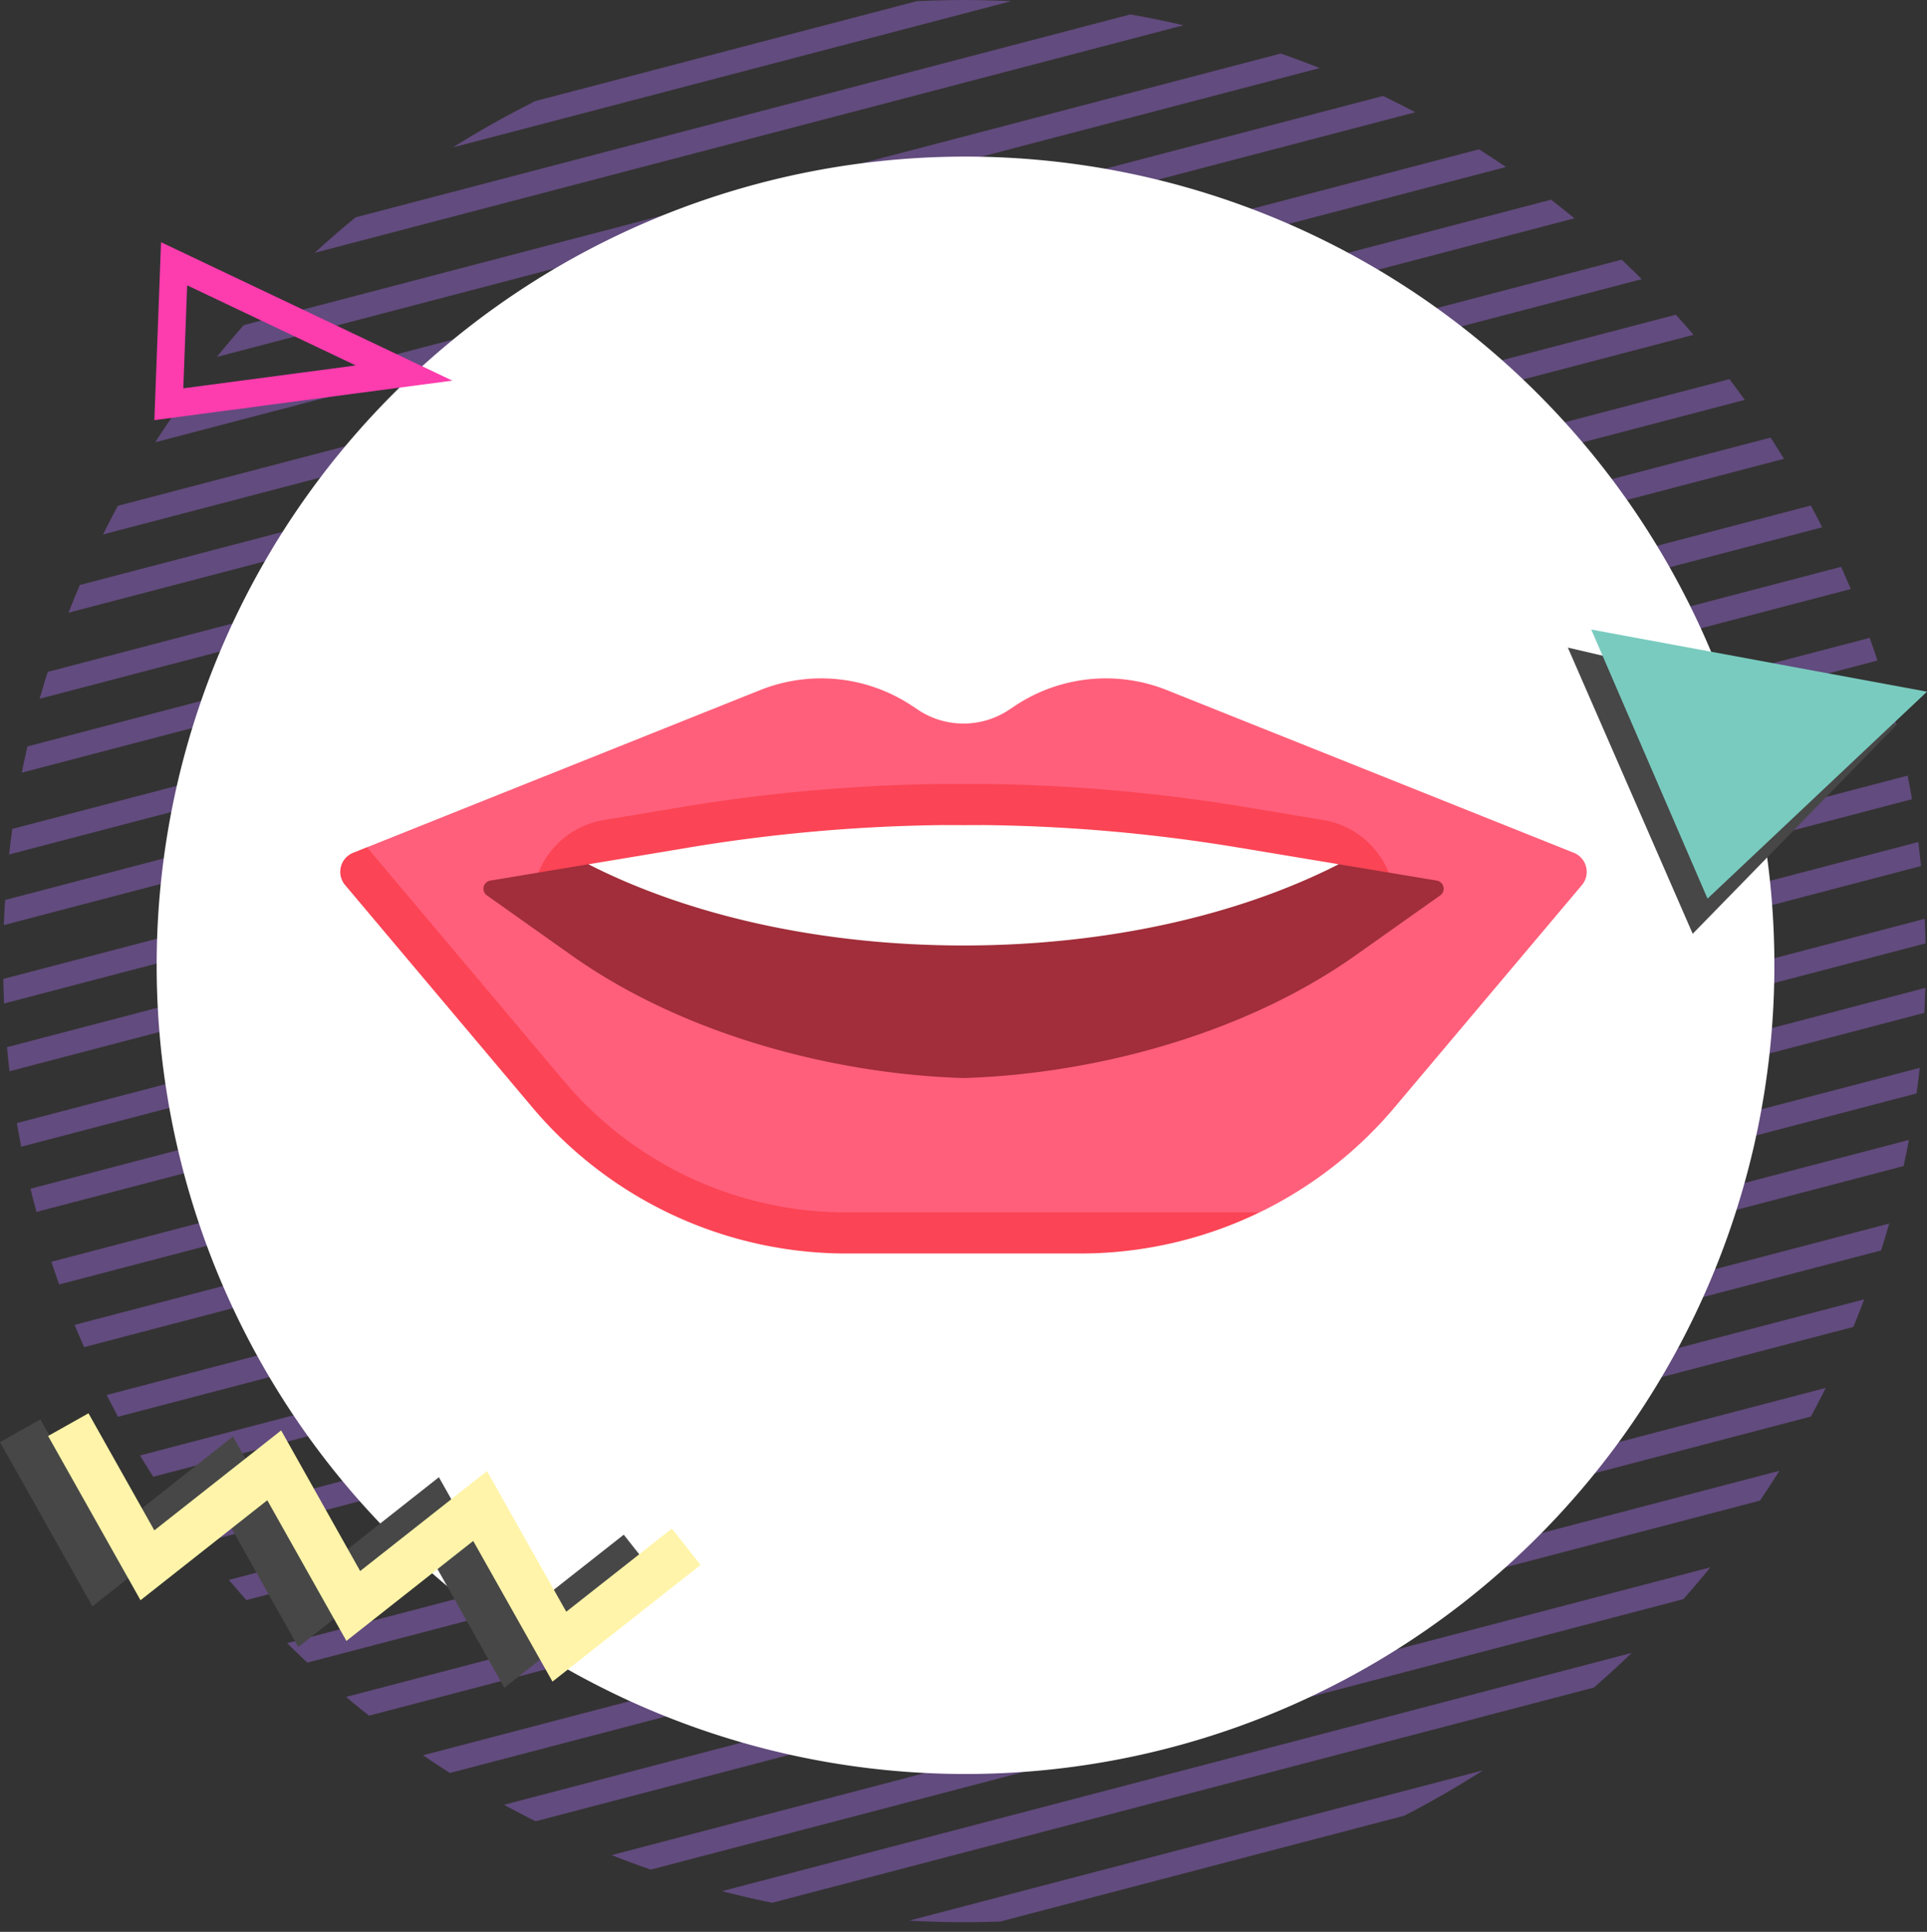 <svg xmlns="http://www.w3.org/2000/svg" xmlns:xlink="http://www.w3.org/1999/xlink" width="139.02" height="139.398" viewBox="0 0 139.02 139.398">
  <rect x="0" y="0" width="139.02" height="139.398" fill="#333333" stroke="none"/>
  <defs>
    <clipPath id="clip-path">
      <path id="Trazado_610742" data-name="Trazado 610742" d="M137.107,62.03a69.352,69.352,0,1,0,17.608-2.279,69.7,69.7,0,0,0-17.608,2.279" transform="translate(-85.163 -59.751)" fill="none" stroke="#624b7e" stroke-width="1"/>
    </clipPath>
  </defs>
  <g id="Grupo_1073780" data-name="Grupo 1073780" transform="translate(-322.49 -6391)">
    <g id="Grupo_1073730" data-name="Grupo 1073730" transform="translate(322.49 6391)">
      <g id="Grupo_1073704" data-name="Grupo 1073704">
        <g id="Grupo_1073463" data-name="Grupo 1073463" clip-path="url(#clip-path)">
          <line id="Línea_2945" data-name="Línea 2945" x1="164.179" y2="43.007" transform="translate(-30.339 -16.758)" fill="none" stroke="#624b7e" stroke-miterlimit="10" stroke-width="1.728"/>
          <line id="Línea_2946" data-name="Línea 2946" x1="164.178" y2="43.007" transform="translate(-27.739 -6.781)" fill="none" stroke="#624b7e" stroke-miterlimit="10" stroke-width="1.728"/>
          <line id="Línea_2947" data-name="Línea 2947" x1="164.178" y2="43.008" transform="translate(-25.139 3.196)" fill="none" stroke="#624b7e" stroke-miterlimit="10" stroke-width="1.728"/>
          <line id="Línea_2948" data-name="Línea 2948" x1="164.18" y2="43.008" transform="translate(-22.539 13.173)" fill="none" stroke="#624b7e" stroke-miterlimit="10" stroke-width="1.728"/>
          <line id="Línea_2949" data-name="Línea 2949" x1="164.178" y2="43.009" transform="translate(-19.939 23.151)" fill="none" stroke="#624b7e" stroke-miterlimit="10" stroke-width="1.728"/>
          <line id="Línea_2950" data-name="Línea 2950" x1="164.178" y2="43.008" transform="translate(-17.342 33.128)" fill="none" stroke="#624b7e" stroke-miterlimit="10" stroke-width="1.728"/>
          <line id="Línea_2951" data-name="Línea 2951" x1="164.179" y2="43.007" transform="translate(-14.741 43.106)" fill="none" stroke="#624b7e" stroke-miterlimit="10" stroke-width="1.728"/>
          <line id="Línea_2952" data-name="Línea 2952" x1="164.18" y2="43.007" transform="translate(-12.141 53.083)" fill="none" stroke="#624b7e" stroke-miterlimit="10" stroke-width="1.728"/>
          <line id="Línea_2953" data-name="Línea 2953" x1="164.178" y2="43.008" transform="translate(-9.542 63.06)" fill="none" stroke="#624b7e" stroke-miterlimit="10" stroke-width="1.728"/>
          <line id="Línea_2954" data-name="Línea 2954" x1="164.177" y2="43.007" transform="translate(-6.943 73.038)" fill="none" stroke="#624b7e" stroke-miterlimit="10" stroke-width="1.728"/>
          <line id="Línea_2955" data-name="Línea 2955" x1="164.178" y2="43.007" transform="translate(-4.343 83.016)" fill="none" stroke="#624b7e" stroke-miterlimit="10" stroke-width="1.728"/>
          <line id="Línea_2956" data-name="Línea 2956" x1="164.178" y2="43.006" transform="translate(-1.744 92.995)" fill="none" stroke="#624b7e" stroke-miterlimit="10" stroke-width="1.728"/>
          <line id="Línea_2957" data-name="Línea 2957" x1="164.18" y2="43.009" transform="translate(0.881 103.073)" fill="none" stroke="#624b7e" stroke-miterlimit="10" stroke-width="1.728"/>
          <line id="Línea_2958" data-name="Línea 2958" x1="164.179" y2="43.006" transform="translate(3.407 112.764)" fill="none" stroke="#624b7e" stroke-miterlimit="10" stroke-width="1.728"/>
          <line id="Línea_2959" data-name="Línea 2959" x1="164.179" y2="43.007" transform="translate(-31.72 -22.06)" fill="none" stroke="#624b7e" stroke-miterlimit="10" stroke-width="1.728"/>
          <line id="Línea_2960" data-name="Línea 2960" x1="164.178" y2="43.007" transform="translate(-29.12 -12.083)" fill="none" stroke="#624b7e" stroke-miterlimit="10" stroke-width="1.728"/>
          <line id="Línea_2961" data-name="Línea 2961" x1="164.178" y2="43.007" transform="translate(-26.521 -2.106)" fill="none" stroke="#624b7e" stroke-miterlimit="10" stroke-width="1.728"/>
          <line id="Línea_2962" data-name="Línea 2962" x1="164.18" y2="43.008" transform="translate(-23.921 7.872)" fill="none" stroke="#624b7e" stroke-miterlimit="10" stroke-width="1.728"/>
          <line id="Línea_2963" data-name="Línea 2963" x1="164.178" y2="43.008" transform="translate(-21.321 17.849)" fill="none" stroke="#624b7e" stroke-miterlimit="10" stroke-width="1.728"/>
          <line id="Línea_2964" data-name="Línea 2964" x1="164.178" y2="43.009" transform="translate(-18.723 27.826)" fill="none" stroke="#624b7e" stroke-miterlimit="10" stroke-width="1.728"/>
          <line id="Línea_2965" data-name="Línea 2965" x1="164.178" y2="43.006" transform="translate(-16.123 37.804)" fill="none" stroke="#624b7e" stroke-miterlimit="10" stroke-width="1.728"/>
          <line id="Línea_2966" data-name="Línea 2966" x1="164.18" y2="43.007" transform="translate(-13.523 47.781)" fill="none" stroke="#624b7e" stroke-miterlimit="10" stroke-width="1.728"/>
          <line id="Línea_2967" data-name="Línea 2967" x1="164.178" y2="43.007" transform="translate(-10.924 57.758)" fill="none" stroke="#624b7e" stroke-miterlimit="10" stroke-width="1.728"/>
          <line id="Línea_2968" data-name="Línea 2968" x1="164.177" y2="43.007" transform="translate(-8.325 67.736)" fill="none" stroke="#624b7e" stroke-miterlimit="10" stroke-width="1.728"/>
          <line id="Línea_2969" data-name="Línea 2969" x1="164.177" y2="43.006" transform="translate(-5.724 77.715)" fill="none" stroke="#624b7e" stroke-miterlimit="10" stroke-width="1.728"/>
          <line id="Línea_2970" data-name="Línea 2970" x1="164.178" y2="43.006" transform="translate(-3.125 87.692)" fill="none" stroke="#624b7e" stroke-miterlimit="10" stroke-width="1.728"/>
          <line id="Línea_2971" data-name="Línea 2971" x1="164.18" y2="43.008" transform="translate(-0.5 97.772)" fill="none" stroke="#624b7e" stroke-miterlimit="10" stroke-width="1.728"/>
          <line id="Línea_2972" data-name="Línea 2972" x1="164.178" y2="43.006" transform="translate(2.025 107.462)" fill="none" stroke="#624b7e" stroke-miterlimit="10" stroke-width="1.728"/>
        </g>
      </g>
      <g id="Grupo_1073705" data-name="Grupo 1073705" transform="translate(11.302 11.3)">
        <path id="Trazado_608385" data-name="Trazado 608385" d="M58.354,0A58.354,58.354,0,1,1,0,58.354,58.354,58.354,0,0,1,58.354,0Z" fill="#fff"/>
      </g>
      <g id="Grupo_1073706" data-name="Grupo 1073706" transform="translate(113.11 45.427)">
        <path id="Trazado_611008" data-name="Trazado 611008" d="M9.007,26.64,23.763,11.516,0,5.99Z" transform="translate(0 -4.687)" fill="#474747"/>
        <path id="Trazado_611009" data-name="Trazado 611009" d="M16.158,19.415,31.992,4.484,7.771,0Z" transform="translate(-6.082 0)" fill="#79cbbf"/>
      </g>
      <g id="Grupo_1073707" data-name="Grupo 1073707" transform="translate(0 101.98)">
        <path id="Trazado_610799" data-name="Trazado 610799" d="M0,2.961,6.668,14.811,15.812,7.6,21.52,17.747l9.148-7.213,5.72,10.15,10.683-8.418L45,9.641l-7.62,6L31.663,5.494l-9.145,7.211L16.809,2.557,7.665,9.77,2.912,1.323Z" transform="translate(0 -0.881)" fill="#474747"/>
        <path id="Trazado_610800" data-name="Trazado 610800" d="M13.3,0,10.387,1.638l6.667,11.851L26.2,6.276l5.708,10.149,9.148-7.214,5.719,10.15,10.684-8.418L55.389,8.319l-7.62,6L42.05,4.172,32.9,11.383,27.2,1.235,18.051,8.448Z" transform="translate(-6.917 0)" fill="#fff4a9"/>
      </g>
      <path id="Trazado_611010" data-name="Trazado 611010" d="M21.817,10.674,5.225,2.789l-.38,10.135Z" transform="translate(7.335 16.244)" fill="none" stroke="#fd3cae" stroke-miterlimit="10" stroke-width="2"/>
    </g>
    <g id="Grupo_1074722" data-name="Grupo 1074722" transform="translate(347.042 6302.1)">
      <path id="Trazado_612638" data-name="Trazado 612638" d="M94.327,150.436,64.978,138.7A11.854,11.854,0,0,0,54,139.839l-.414.276a5.927,5.927,0,0,1-6.575,0l-.414-.276A11.853,11.853,0,0,0,35.619,138.7L7.264,150.038l-.789,1.59,13.506,16.038a29.634,29.634,0,0,0,22.667,10.546H59.525l12.129-1.826A29.628,29.628,0,0,0,81.4,168.8L94.91,152.766a1.482,1.482,0,0,0-.583-2.33Z" transform="translate(-5.339)" fill="#ff5f7a"/>
      <path id="Trazado_612639" data-name="Trazado 612639" d="M141.064,189.94a6.17,6.17,0,0,0-5.156-6.086l-5.741-.957A123.569,123.569,0,0,0,111.4,181.25c-.482.006-2.411.006-2.965,0a123.414,123.414,0,0,0-18.7,1.647l-5.741.957a6.17,6.17,0,0,0-5.156,6.086Z" transform="translate(-64.989 -35.779)" fill="#fb4455"/>
      <path id="Trazado_612640" data-name="Trazado 612640" d="M127.559,215.409l-7.077-1.18H66.354l-7.077,1.18a.593.593,0,0,0-.245,1.068l6.124,4.338c8.044,5.7,18.862,8.557,28.263,8.842,9.4-.285,20.219-3.144,28.263-8.842l6.124-4.338a.593.593,0,0,0-.245-1.068Z" transform="translate(-48.458 -62.967)" fill="#a12e3a"/>
      <path id="Trazado_612641" data-name="Trazado 612641" d="M36.521,233.6a26.61,26.61,0,0,1-20.4-9.491l-14.2-16.858-.994.4a1.482,1.482,0,0,0-.583,2.33l13.506,16.038A29.634,29.634,0,0,0,36.52,236.567H53.4A29.7,29.7,0,0,0,66.315,233.6H36.521Z" transform="translate(0 -57.217)" fill="#fb4455"/>
      <path id="Trazado_612642" data-name="Trazado 612642" d="M128.964,206.815c10.439,0,19.941-2.223,27.064-5.861l-7.333-1.222a120.005,120.005,0,0,0-18.249-1.606c-.494.006-2.469.006-2.963,0a120.005,120.005,0,0,0-18.249,1.606l-7.333,1.222C109.023,204.591,118.525,206.815,128.964,206.815Z" transform="translate(-84.005 -49.691)" fill="#fff"/>
    </g>
  </g>
</svg>
